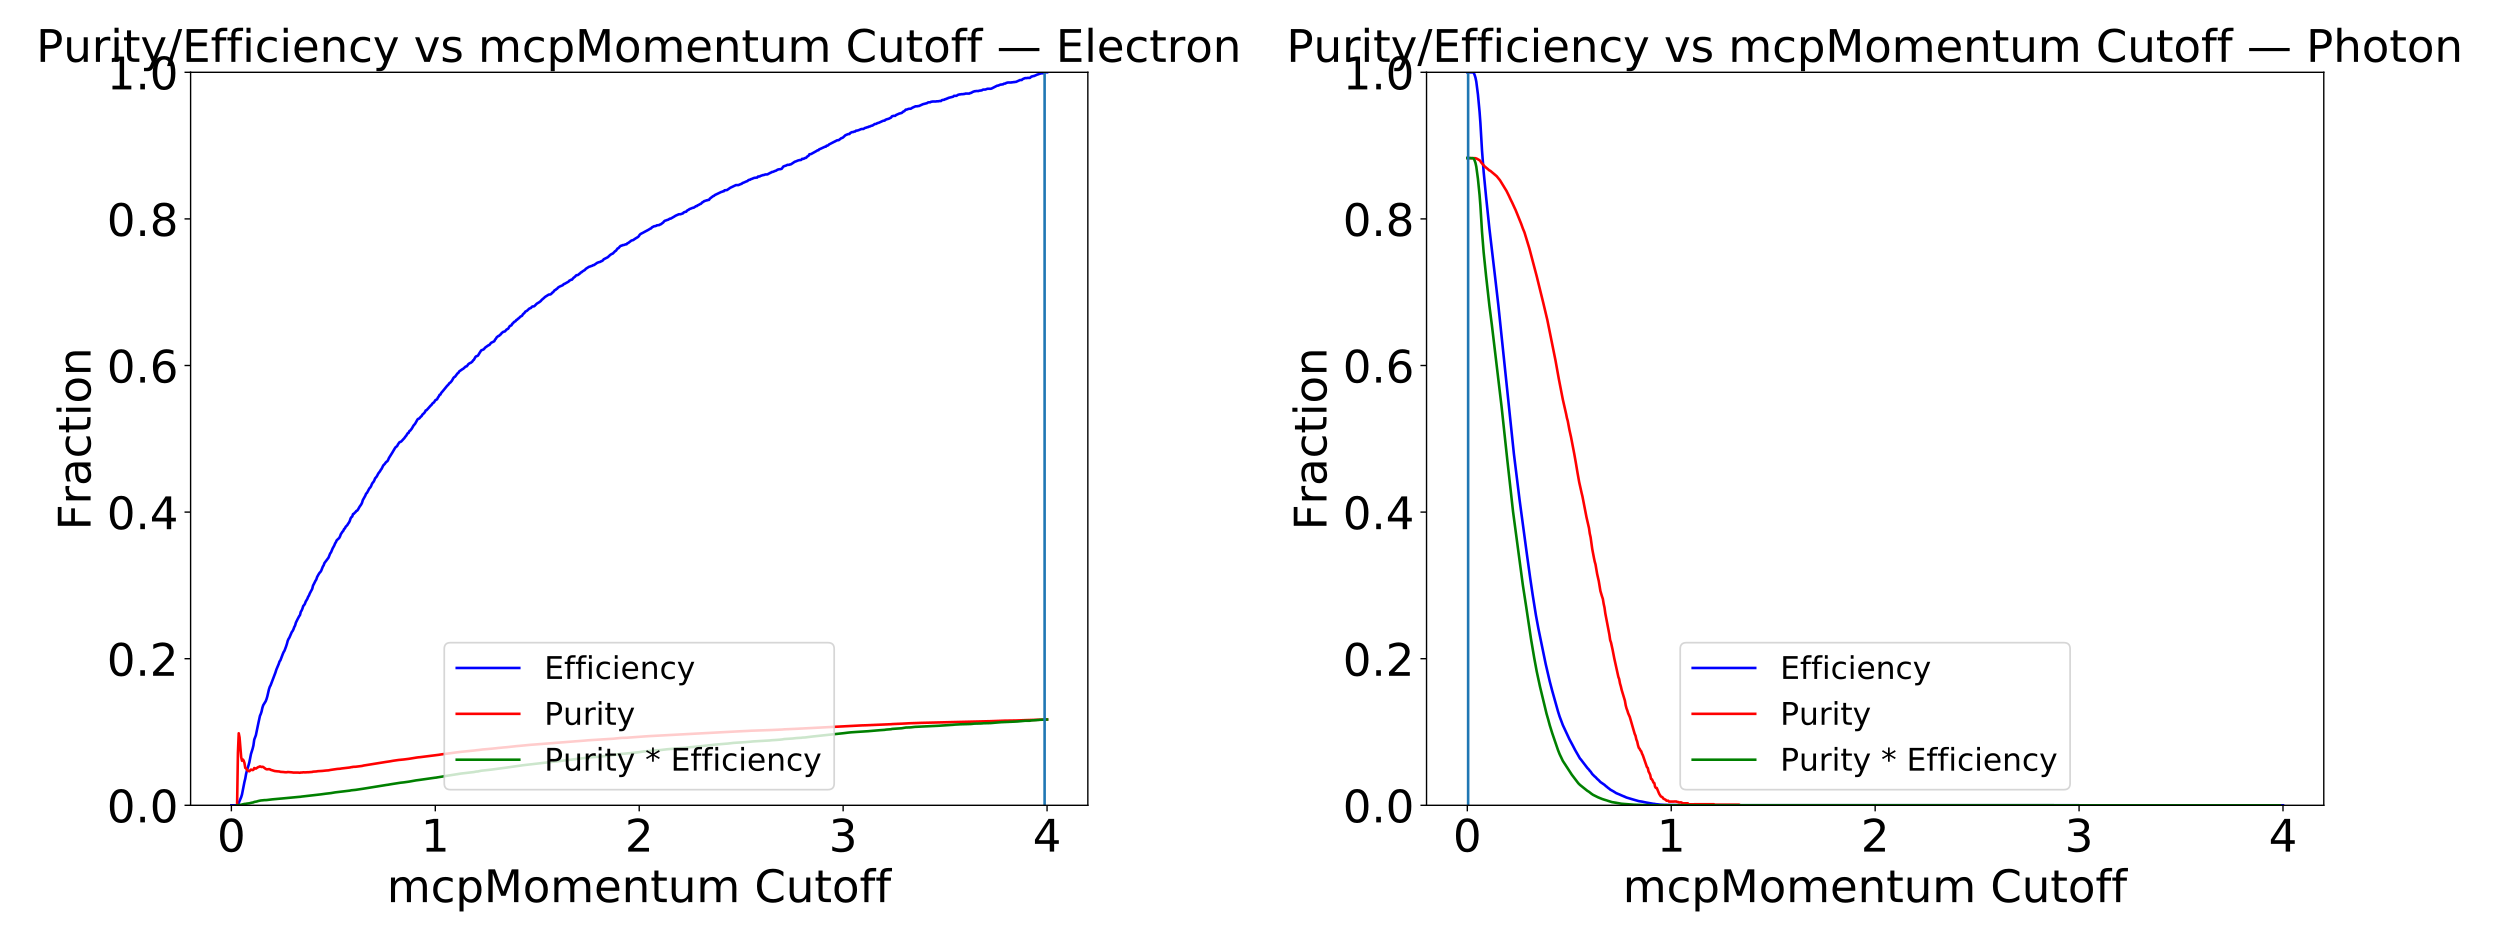 <?xml version="1.0" encoding="utf-8" standalone="no"?>
<!DOCTYPE svg PUBLIC "-//W3C//DTD SVG 1.1//EN"
  "http://www.w3.org/Graphics/SVG/1.1/DTD/svg11.dtd">
<!-- Created with matplotlib (https://matplotlib.org/) -->
<svg height="540pt" version="1.1" viewBox="0 0 1440 540" width="1440pt" xmlns="http://www.w3.org/2000/svg" xmlns:xlink="http://www.w3.org/1999/xlink">
 <defs>
  <style type="text/css">
*{stroke-linecap:butt;stroke-linejoin:round;}
  </style>
 </defs>
 <g id="figure_1">
  <g id="patch_1">
   <path d="M 0 540 
L 1440 540 
L 1440 0 
L 0 0 
z
" style="fill:#ffffff;"/>
  </g>
  <g id="axes_1">
   <g id="patch_2">
    <path d="M 109.784 463.84 
L 626.596 463.84 
L 626.596 41.64 
L 109.784 41.64 
z
" style="fill:#ffffff;"/>
   </g>
   <g id="matplotlib.axis_1">
    <g id="xtick_1">
     <g id="line2d_1">
      <defs>
       <path d="M 0 0 
L 0 3.5 
" id="m31314ed2d1" style="stroke:#000000;stroke-width:0.8;"/>
      </defs>
      <g>
       <use style="stroke:#000000;stroke-width:0.8;" x="133.275" xlink:href="#m31314ed2d1" y="463.84"/>
      </g>
     </g>
     <g id="text_1">
      <!-- 0 -->
      <defs>
       <path d="M 31.781 66.406 
Q 24.172 66.406 20.328 58.906 
Q 16.5 51.422 16.5 36.375 
Q 16.5 21.391 20.328 13.891 
Q 24.172 6.391 31.781 6.391 
Q 39.453 6.391 43.281 13.891 
Q 47.125 21.391 47.125 36.375 
Q 47.125 51.422 43.281 58.906 
Q 39.453 66.406 31.781 66.406 
z
M 31.781 74.219 
Q 44.047 74.219 50.516 64.516 
Q 56.984 54.828 56.984 36.375 
Q 56.984 17.969 50.516 8.266 
Q 44.047 -1.422 31.781 -1.422 
Q 19.531 -1.422 13.062 8.266 
Q 6.594 17.969 6.594 36.375 
Q 6.594 54.828 13.062 64.516 
Q 19.531 74.219 31.781 74.219 
z
" id="DejaVuSans-48"/>
      </defs>
      <g transform="translate(125.029 490.535)scale(0.259 -0.259)">
       <use xlink:href="#DejaVuSans-48"/>
      </g>
     </g>
    </g>
    <g id="xtick_2">
     <g id="line2d_2">
      <g>
       <use style="stroke:#000000;stroke-width:0.8;" x="250.733" xlink:href="#m31314ed2d1" y="463.84"/>
      </g>
     </g>
     <g id="text_2">
      <!-- 1 -->
      <defs>
       <path d="M 12.406 8.297 
L 28.516 8.297 
L 28.516 63.922 
L 10.984 60.406 
L 10.984 69.391 
L 28.422 72.906 
L 38.281 72.906 
L 38.281 8.297 
L 54.391 8.297 
L 54.391 0 
L 12.406 0 
z
" id="DejaVuSans-49"/>
      </defs>
      <g transform="translate(242.487 490.535)scale(0.259 -0.259)">
       <use xlink:href="#DejaVuSans-49"/>
      </g>
     </g>
    </g>
    <g id="xtick_3">
     <g id="line2d_3">
      <g>
       <use style="stroke:#000000;stroke-width:0.8;" x="368.19" xlink:href="#m31314ed2d1" y="463.84"/>
      </g>
     </g>
     <g id="text_3">
      <!-- 2 -->
      <defs>
       <path d="M 19.188 8.297 
L 53.609 8.297 
L 53.609 0 
L 7.328 0 
L 7.328 8.297 
Q 12.938 14.109 22.625 23.891 
Q 32.328 33.688 34.812 36.531 
Q 39.547 41.844 41.422 45.531 
Q 43.312 49.219 43.312 52.781 
Q 43.312 58.594 39.234 62.25 
Q 35.156 65.922 28.609 65.922 
Q 23.969 65.922 18.812 64.312 
Q 13.672 62.703 7.812 59.422 
L 7.812 69.391 
Q 13.766 71.781 18.938 73 
Q 24.125 74.219 28.422 74.219 
Q 39.75 74.219 46.484 68.547 
Q 53.219 62.891 53.219 53.422 
Q 53.219 48.922 51.531 44.891 
Q 49.859 40.875 45.406 35.406 
Q 44.188 33.984 37.641 27.219 
Q 31.109 20.453 19.188 8.297 
z
" id="DejaVuSans-50"/>
      </defs>
      <g transform="translate(359.944 490.535)scale(0.259 -0.259)">
       <use xlink:href="#DejaVuSans-50"/>
      </g>
     </g>
    </g>
    <g id="xtick_4">
     <g id="line2d_4">
      <g>
       <use style="stroke:#000000;stroke-width:0.8;" x="485.647" xlink:href="#m31314ed2d1" y="463.84"/>
      </g>
     </g>
     <g id="text_4">
      <!-- 3 -->
      <defs>
       <path d="M 40.578 39.312 
Q 47.656 37.797 51.625 33 
Q 55.609 28.219 55.609 21.188 
Q 55.609 10.406 48.188 4.484 
Q 40.766 -1.422 27.094 -1.422 
Q 22.516 -1.422 17.656 -0.516 
Q 12.797 0.391 7.625 2.203 
L 7.625 11.719 
Q 11.719 9.328 16.594 8.109 
Q 21.484 6.891 26.812 6.891 
Q 36.078 6.891 40.938 10.547 
Q 45.797 14.203 45.797 21.188 
Q 45.797 27.641 41.281 31.266 
Q 36.766 34.906 28.719 34.906 
L 20.219 34.906 
L 20.219 43.016 
L 29.109 43.016 
Q 36.375 43.016 40.234 45.922 
Q 44.094 48.828 44.094 54.297 
Q 44.094 59.906 40.109 62.906 
Q 36.141 65.922 28.719 65.922 
Q 24.656 65.922 20.016 65.031 
Q 15.375 64.156 9.812 62.312 
L 9.812 71.094 
Q 15.438 72.656 20.344 73.438 
Q 25.25 74.219 29.594 74.219 
Q 40.828 74.219 47.359 69.109 
Q 53.906 64.016 53.906 55.328 
Q 53.906 49.266 50.438 45.094 
Q 46.969 40.922 40.578 39.312 
z
" id="DejaVuSans-51"/>
      </defs>
      <g transform="translate(477.402 490.535)scale(0.259 -0.259)">
       <use xlink:href="#DejaVuSans-51"/>
      </g>
     </g>
    </g>
    <g id="xtick_5">
     <g id="line2d_5">
      <g>
       <use style="stroke:#000000;stroke-width:0.8;" x="603.105" xlink:href="#m31314ed2d1" y="463.84"/>
      </g>
     </g>
     <g id="text_5">
      <!-- 4 -->
      <defs>
       <path d="M 37.797 64.312 
L 12.891 25.391 
L 37.797 25.391 
z
M 35.203 72.906 
L 47.609 72.906 
L 47.609 25.391 
L 58.016 25.391 
L 58.016 17.188 
L 47.609 17.188 
L 47.609 0 
L 37.797 0 
L 37.797 17.188 
L 4.891 17.188 
L 4.891 26.703 
z
" id="DejaVuSans-52"/>
      </defs>
      <g transform="translate(594.859 490.535)scale(0.259 -0.259)">
       <use xlink:href="#DejaVuSans-52"/>
      </g>
     </g>
    </g>
    <g id="text_6">
     <!-- mcpMomentum Cutoff -->
     <defs>
      <path d="M 52 44.188 
Q 55.375 50.25 60.062 53.125 
Q 64.75 56 71.094 56 
Q 79.641 56 84.281 50.016 
Q 88.922 44.047 88.922 33.016 
L 88.922 0 
L 79.891 0 
L 79.891 32.719 
Q 79.891 40.578 77.094 44.375 
Q 74.312 48.188 68.609 48.188 
Q 61.625 48.188 57.562 43.547 
Q 53.516 38.922 53.516 30.906 
L 53.516 0 
L 44.484 0 
L 44.484 32.719 
Q 44.484 40.625 41.703 44.406 
Q 38.922 48.188 33.109 48.188 
Q 26.219 48.188 22.156 43.531 
Q 18.109 38.875 18.109 30.906 
L 18.109 0 
L 9.078 0 
L 9.078 54.688 
L 18.109 54.688 
L 18.109 46.188 
Q 21.188 51.219 25.484 53.609 
Q 29.781 56 35.688 56 
Q 41.656 56 45.828 52.969 
Q 50 49.953 52 44.188 
z
" id="DejaVuSans-109"/>
      <path d="M 48.781 52.594 
L 48.781 44.188 
Q 44.969 46.297 41.141 47.344 
Q 37.312 48.391 33.406 48.391 
Q 24.656 48.391 19.812 42.844 
Q 14.984 37.312 14.984 27.297 
Q 14.984 17.281 19.812 11.734 
Q 24.656 6.203 33.406 6.203 
Q 37.312 6.203 41.141 7.25 
Q 44.969 8.297 48.781 10.406 
L 48.781 2.094 
Q 45.016 0.344 40.984 -0.531 
Q 36.969 -1.422 32.422 -1.422 
Q 20.062 -1.422 12.781 6.344 
Q 5.516 14.109 5.516 27.297 
Q 5.516 40.672 12.859 48.328 
Q 20.219 56 33.016 56 
Q 37.156 56 41.109 55.141 
Q 45.062 54.297 48.781 52.594 
z
" id="DejaVuSans-99"/>
      <path d="M 18.109 8.203 
L 18.109 -20.797 
L 9.078 -20.797 
L 9.078 54.688 
L 18.109 54.688 
L 18.109 46.391 
Q 20.953 51.266 25.266 53.625 
Q 29.594 56 35.594 56 
Q 45.562 56 51.781 48.094 
Q 58.016 40.188 58.016 27.297 
Q 58.016 14.406 51.781 6.484 
Q 45.562 -1.422 35.594 -1.422 
Q 29.594 -1.422 25.266 0.953 
Q 20.953 3.328 18.109 8.203 
z
M 48.688 27.297 
Q 48.688 37.203 44.609 42.844 
Q 40.531 48.484 33.406 48.484 
Q 26.266 48.484 22.188 42.844 
Q 18.109 37.203 18.109 27.297 
Q 18.109 17.391 22.188 11.75 
Q 26.266 6.109 33.406 6.109 
Q 40.531 6.109 44.609 11.75 
Q 48.688 17.391 48.688 27.297 
z
" id="DejaVuSans-112"/>
      <path d="M 9.812 72.906 
L 24.516 72.906 
L 43.109 23.297 
L 61.812 72.906 
L 76.516 72.906 
L 76.516 0 
L 66.891 0 
L 66.891 64.016 
L 48.094 14.016 
L 38.188 14.016 
L 19.391 64.016 
L 19.391 0 
L 9.812 0 
z
" id="DejaVuSans-77"/>
      <path d="M 30.609 48.391 
Q 23.391 48.391 19.188 42.75 
Q 14.984 37.109 14.984 27.297 
Q 14.984 17.484 19.156 11.844 
Q 23.344 6.203 30.609 6.203 
Q 37.797 6.203 41.984 11.859 
Q 46.188 17.531 46.188 27.297 
Q 46.188 37.016 41.984 42.703 
Q 37.797 48.391 30.609 48.391 
z
M 30.609 56 
Q 42.328 56 49.016 48.375 
Q 55.719 40.766 55.719 27.297 
Q 55.719 13.875 49.016 6.219 
Q 42.328 -1.422 30.609 -1.422 
Q 18.844 -1.422 12.172 6.219 
Q 5.516 13.875 5.516 27.297 
Q 5.516 40.766 12.172 48.375 
Q 18.844 56 30.609 56 
z
" id="DejaVuSans-111"/>
      <path d="M 56.203 29.594 
L 56.203 25.203 
L 14.891 25.203 
Q 15.484 15.922 20.484 11.062 
Q 25.484 6.203 34.422 6.203 
Q 39.594 6.203 44.453 7.469 
Q 49.312 8.734 54.109 11.281 
L 54.109 2.781 
Q 49.266 0.734 44.188 -0.344 
Q 39.109 -1.422 33.891 -1.422 
Q 20.797 -1.422 13.156 6.188 
Q 5.516 13.812 5.516 26.812 
Q 5.516 40.234 12.766 48.109 
Q 20.016 56 32.328 56 
Q 43.359 56 49.781 48.891 
Q 56.203 41.797 56.203 29.594 
z
M 47.219 32.234 
Q 47.125 39.594 43.094 43.984 
Q 39.062 48.391 32.422 48.391 
Q 24.906 48.391 20.391 44.141 
Q 15.875 39.891 15.188 32.172 
z
" id="DejaVuSans-101"/>
      <path d="M 54.891 33.016 
L 54.891 0 
L 45.906 0 
L 45.906 32.719 
Q 45.906 40.484 42.875 44.328 
Q 39.844 48.188 33.797 48.188 
Q 26.516 48.188 22.312 43.547 
Q 18.109 38.922 18.109 30.906 
L 18.109 0 
L 9.078 0 
L 9.078 54.688 
L 18.109 54.688 
L 18.109 46.188 
Q 21.344 51.125 25.703 53.562 
Q 30.078 56 35.797 56 
Q 45.219 56 50.047 50.172 
Q 54.891 44.344 54.891 33.016 
z
" id="DejaVuSans-110"/>
      <path d="M 18.312 70.219 
L 18.312 54.688 
L 36.812 54.688 
L 36.812 47.703 
L 18.312 47.703 
L 18.312 18.016 
Q 18.312 11.328 20.141 9.422 
Q 21.969 7.516 27.594 7.516 
L 36.812 7.516 
L 36.812 0 
L 27.594 0 
Q 17.188 0 13.234 3.875 
Q 9.281 7.766 9.281 18.016 
L 9.281 47.703 
L 2.688 47.703 
L 2.688 54.688 
L 9.281 54.688 
L 9.281 70.219 
z
" id="DejaVuSans-116"/>
      <path d="M 8.5 21.578 
L 8.5 54.688 
L 17.484 54.688 
L 17.484 21.922 
Q 17.484 14.156 20.5 10.266 
Q 23.531 6.391 29.594 6.391 
Q 36.859 6.391 41.078 11.031 
Q 45.312 15.672 45.312 23.688 
L 45.312 54.688 
L 54.297 54.688 
L 54.297 0 
L 45.312 0 
L 45.312 8.406 
Q 42.047 3.422 37.719 1 
Q 33.406 -1.422 27.688 -1.422 
Q 18.266 -1.422 13.375 4.438 
Q 8.5 10.297 8.5 21.578 
z
M 31.109 56 
z
" id="DejaVuSans-117"/>
      <path id="DejaVuSans-32"/>
      <path d="M 64.406 67.281 
L 64.406 56.891 
Q 59.422 61.531 53.781 63.812 
Q 48.141 66.109 41.797 66.109 
Q 29.297 66.109 22.656 58.469 
Q 16.016 50.828 16.016 36.375 
Q 16.016 21.969 22.656 14.328 
Q 29.297 6.688 41.797 6.688 
Q 48.141 6.688 53.781 8.984 
Q 59.422 11.281 64.406 15.922 
L 64.406 5.609 
Q 59.234 2.094 53.438 0.328 
Q 47.656 -1.422 41.219 -1.422 
Q 24.656 -1.422 15.125 8.703 
Q 5.609 18.844 5.609 36.375 
Q 5.609 53.953 15.125 64.078 
Q 24.656 74.219 41.219 74.219 
Q 47.75 74.219 53.531 72.484 
Q 59.328 70.75 64.406 67.281 
z
" id="DejaVuSans-67"/>
      <path d="M 37.109 75.984 
L 37.109 68.5 
L 28.516 68.5 
Q 23.688 68.5 21.797 66.547 
Q 19.922 64.594 19.922 59.516 
L 19.922 54.688 
L 34.719 54.688 
L 34.719 47.703 
L 19.922 47.703 
L 19.922 0 
L 10.891 0 
L 10.891 47.703 
L 2.297 47.703 
L 2.297 54.688 
L 10.891 54.688 
L 10.891 58.5 
Q 10.891 67.625 15.141 71.797 
Q 19.391 75.984 28.609 75.984 
z
" id="DejaVuSans-102"/>
     </defs>
     <g transform="translate(222.854 519.621)scale(0.259 -0.259)">
      <use xlink:href="#DejaVuSans-109"/>
      <use x="97.412" xlink:href="#DejaVuSans-99"/>
      <use x="152.393" xlink:href="#DejaVuSans-112"/>
      <use x="215.869" xlink:href="#DejaVuSans-77"/>
      <use x="302.148" xlink:href="#DejaVuSans-111"/>
      <use x="363.33" xlink:href="#DejaVuSans-109"/>
      <use x="460.742" xlink:href="#DejaVuSans-101"/>
      <use x="522.266" xlink:href="#DejaVuSans-110"/>
      <use x="585.645" xlink:href="#DejaVuSans-116"/>
      <use x="624.854" xlink:href="#DejaVuSans-117"/>
      <use x="688.232" xlink:href="#DejaVuSans-109"/>
      <use x="785.645" xlink:href="#DejaVuSans-32"/>
      <use x="817.432" xlink:href="#DejaVuSans-67"/>
      <use x="887.256" xlink:href="#DejaVuSans-117"/>
      <use x="950.635" xlink:href="#DejaVuSans-116"/>
      <use x="989.844" xlink:href="#DejaVuSans-111"/>
      <use x="1051.025" xlink:href="#DejaVuSans-102"/>
      <use x="1086.23" xlink:href="#DejaVuSans-102"/>
     </g>
    </g>
   </g>
   <g id="matplotlib.axis_2">
    <g id="ytick_1">
     <g id="line2d_6">
      <defs>
       <path d="M 0 0 
L -3.5 0 
" id="medc85d7538" style="stroke:#000000;stroke-width:0.8;"/>
      </defs>
      <g>
       <use style="stroke:#000000;stroke-width:0.8;" x="109.784" xlink:href="#medc85d7538" y="463.84"/>
      </g>
     </g>
     <g id="text_7">
      <!-- 0.0 -->
      <defs>
       <path d="M 10.688 12.406 
L 21 12.406 
L 21 0 
L 10.688 0 
z
" id="DejaVuSans-46"/>
      </defs>
      <g transform="translate(61.563 473.688)scale(0.259 -0.259)">
       <use xlink:href="#DejaVuSans-48"/>
       <use x="63.623" xlink:href="#DejaVuSans-46"/>
       <use x="95.41" xlink:href="#DejaVuSans-48"/>
      </g>
     </g>
    </g>
    <g id="ytick_2">
     <g id="line2d_7">
      <g>
       <use style="stroke:#000000;stroke-width:0.8;" x="109.784" xlink:href="#medc85d7538" y="379.4"/>
      </g>
     </g>
     <g id="text_8">
      <!-- 0.2 -->
      <g transform="translate(61.563 389.248)scale(0.259 -0.259)">
       <use xlink:href="#DejaVuSans-48"/>
       <use x="63.623" xlink:href="#DejaVuSans-46"/>
       <use x="95.41" xlink:href="#DejaVuSans-50"/>
      </g>
     </g>
    </g>
    <g id="ytick_3">
     <g id="line2d_8">
      <g>
       <use style="stroke:#000000;stroke-width:0.8;" x="109.784" xlink:href="#medc85d7538" y="294.96"/>
      </g>
     </g>
     <g id="text_9">
      <!-- 0.4 -->
      <g transform="translate(61.563 304.808)scale(0.259 -0.259)">
       <use xlink:href="#DejaVuSans-48"/>
       <use x="63.623" xlink:href="#DejaVuSans-46"/>
       <use x="95.41" xlink:href="#DejaVuSans-52"/>
      </g>
     </g>
    </g>
    <g id="ytick_4">
     <g id="line2d_9">
      <g>
       <use style="stroke:#000000;stroke-width:0.8;" x="109.784" xlink:href="#medc85d7538" y="210.52"/>
      </g>
     </g>
     <g id="text_10">
      <!-- 0.6 -->
      <defs>
       <path d="M 33.016 40.375 
Q 26.375 40.375 22.484 35.828 
Q 18.609 31.297 18.609 23.391 
Q 18.609 15.531 22.484 10.953 
Q 26.375 6.391 33.016 6.391 
Q 39.656 6.391 43.531 10.953 
Q 47.406 15.531 47.406 23.391 
Q 47.406 31.297 43.531 35.828 
Q 39.656 40.375 33.016 40.375 
z
M 52.594 71.297 
L 52.594 62.312 
Q 48.875 64.062 45.094 64.984 
Q 41.312 65.922 37.594 65.922 
Q 27.828 65.922 22.672 59.328 
Q 17.531 52.734 16.797 39.406 
Q 19.672 43.656 24.016 45.922 
Q 28.375 48.188 33.594 48.188 
Q 44.578 48.188 50.953 41.516 
Q 57.328 34.859 57.328 23.391 
Q 57.328 12.156 50.688 5.359 
Q 44.047 -1.422 33.016 -1.422 
Q 20.359 -1.422 13.672 8.266 
Q 6.984 17.969 6.984 36.375 
Q 6.984 53.656 15.188 63.938 
Q 23.391 74.219 37.203 74.219 
Q 40.922 74.219 44.703 73.484 
Q 48.484 72.75 52.594 71.297 
z
" id="DejaVuSans-54"/>
      </defs>
      <g transform="translate(61.563 220.368)scale(0.259 -0.259)">
       <use xlink:href="#DejaVuSans-48"/>
       <use x="63.623" xlink:href="#DejaVuSans-46"/>
       <use x="95.41" xlink:href="#DejaVuSans-54"/>
      </g>
     </g>
    </g>
    <g id="ytick_5">
     <g id="line2d_10">
      <g>
       <use style="stroke:#000000;stroke-width:0.8;" x="109.784" xlink:href="#medc85d7538" y="126.08"/>
      </g>
     </g>
     <g id="text_11">
      <!-- 0.8 -->
      <defs>
       <path d="M 31.781 34.625 
Q 24.75 34.625 20.719 30.859 
Q 16.703 27.094 16.703 20.516 
Q 16.703 13.922 20.719 10.156 
Q 24.75 6.391 31.781 6.391 
Q 38.812 6.391 42.859 10.172 
Q 46.922 13.969 46.922 20.516 
Q 46.922 27.094 42.891 30.859 
Q 38.875 34.625 31.781 34.625 
z
M 21.922 38.812 
Q 15.578 40.375 12.031 44.719 
Q 8.5 49.078 8.5 55.328 
Q 8.5 64.062 14.719 69.141 
Q 20.953 74.219 31.781 74.219 
Q 42.672 74.219 48.875 69.141 
Q 55.078 64.062 55.078 55.328 
Q 55.078 49.078 51.531 44.719 
Q 48 40.375 41.703 38.812 
Q 48.828 37.156 52.797 32.312 
Q 56.781 27.484 56.781 20.516 
Q 56.781 9.906 50.312 4.234 
Q 43.844 -1.422 31.781 -1.422 
Q 19.734 -1.422 13.25 4.234 
Q 6.781 9.906 6.781 20.516 
Q 6.781 27.484 10.781 32.312 
Q 14.797 37.156 21.922 38.812 
z
M 18.312 54.391 
Q 18.312 48.734 21.844 45.562 
Q 25.391 42.391 31.781 42.391 
Q 38.141 42.391 41.719 45.562 
Q 45.312 48.734 45.312 54.391 
Q 45.312 60.062 41.719 63.234 
Q 38.141 66.406 31.781 66.406 
Q 25.391 66.406 21.844 63.234 
Q 18.312 60.062 18.312 54.391 
z
" id="DejaVuSans-56"/>
      </defs>
      <g transform="translate(61.563 135.928)scale(0.259 -0.259)">
       <use xlink:href="#DejaVuSans-48"/>
       <use x="63.623" xlink:href="#DejaVuSans-46"/>
       <use x="95.41" xlink:href="#DejaVuSans-56"/>
      </g>
     </g>
    </g>
    <g id="ytick_6">
     <g id="line2d_11">
      <g>
       <use style="stroke:#000000;stroke-width:0.8;" x="109.784" xlink:href="#medc85d7538" y="41.64"/>
      </g>
     </g>
     <g id="text_12">
      <!-- 1.0 -->
      <g transform="translate(61.563 51.488)scale(0.259 -0.259)">
       <use xlink:href="#DejaVuSans-49"/>
       <use x="63.623" xlink:href="#DejaVuSans-46"/>
       <use x="95.41" xlink:href="#DejaVuSans-48"/>
      </g>
     </g>
    </g>
    <g id="text_13">
     <!-- Fraction -->
     <defs>
      <path d="M 9.812 72.906 
L 51.703 72.906 
L 51.703 64.594 
L 19.672 64.594 
L 19.672 43.109 
L 48.578 43.109 
L 48.578 34.812 
L 19.672 34.812 
L 19.672 0 
L 9.812 0 
z
" id="DejaVuSans-70"/>
      <path d="M 41.109 46.297 
Q 39.594 47.172 37.812 47.578 
Q 36.031 48 33.891 48 
Q 26.266 48 22.188 43.047 
Q 18.109 38.094 18.109 28.812 
L 18.109 0 
L 9.078 0 
L 9.078 54.688 
L 18.109 54.688 
L 18.109 46.188 
Q 20.953 51.172 25.484 53.578 
Q 30.031 56 36.531 56 
Q 37.453 56 38.578 55.875 
Q 39.703 55.766 41.062 55.516 
z
" id="DejaVuSans-114"/>
      <path d="M 34.281 27.484 
Q 23.391 27.484 19.188 25 
Q 14.984 22.516 14.984 16.5 
Q 14.984 11.719 18.141 8.906 
Q 21.297 6.109 26.703 6.109 
Q 34.188 6.109 38.703 11.406 
Q 43.219 16.703 43.219 25.484 
L 43.219 27.484 
z
M 52.203 31.203 
L 52.203 0 
L 43.219 0 
L 43.219 8.297 
Q 40.141 3.328 35.547 0.953 
Q 30.953 -1.422 24.312 -1.422 
Q 15.922 -1.422 10.953 3.297 
Q 6 8.016 6 15.922 
Q 6 25.141 12.172 29.828 
Q 18.359 34.516 30.609 34.516 
L 43.219 34.516 
L 43.219 35.406 
Q 43.219 41.609 39.141 45 
Q 35.062 48.391 27.688 48.391 
Q 23 48.391 18.547 47.266 
Q 14.109 46.141 10.016 43.891 
L 10.016 52.203 
Q 14.938 54.109 19.578 55.047 
Q 24.219 56 28.609 56 
Q 40.484 56 46.344 49.844 
Q 52.203 43.703 52.203 31.203 
z
" id="DejaVuSans-97"/>
      <path d="M 9.422 54.688 
L 18.406 54.688 
L 18.406 0 
L 9.422 0 
z
M 9.422 75.984 
L 18.406 75.984 
L 18.406 64.594 
L 9.422 64.594 
z
" id="DejaVuSans-105"/>
     </defs>
     <g transform="translate(52.172 305.4)rotate(-90)scale(0.259 -0.259)">
      <use xlink:href="#DejaVuSans-70"/>
      <use x="57.41" xlink:href="#DejaVuSans-114"/>
      <use x="98.523" xlink:href="#DejaVuSans-97"/>
      <use x="159.803" xlink:href="#DejaVuSans-99"/>
      <use x="214.783" xlink:href="#DejaVuSans-116"/>
      <use x="253.992" xlink:href="#DejaVuSans-105"/>
      <use x="281.775" xlink:href="#DejaVuSans-111"/>
      <use x="342.957" xlink:href="#DejaVuSans-110"/>
     </g>
    </g>
   </g>
   <g id="line2d_12">
    <path clip-path="url(#p3e2c463f70)" d="M 133.275 463.84 
L 136.567 463.84 
L 137.038 463.6 
L 138.919 459.157 
L 139.389 457.596 
L 140.8 450.391 
L 141.27 448.47 
L 141.741 445.828 
L 142.211 443.907 
L 143.151 440.785 
L 143.622 439.104 
L 144.562 434.3 
L 145.503 431.298 
L 145.973 429.377 
L 146.444 426.015 
L 147.384 423.493 
L 148.795 416.649 
L 149.736 412.326 
L 150.206 411.245 
L 150.676 409.804 
L 151.147 407.643 
L 151.617 406.202 
L 153.028 403.92 
L 153.498 402.719 
L 153.968 401.158 
L 154.909 397.076 
L 155.379 395.635 
L 155.85 394.794 
L 158.671 387.349 
L 159.142 385.788 
L 160.553 382.426 
L 161.023 380.985 
L 161.493 380.385 
L 162.904 376.662 
L 163.374 375.581 
L 163.845 374.861 
L 164.785 372.339 
L 165.256 370.898 
L 165.726 369.097 
L 166.196 368.016 
L 166.666 367.296 
L 168.077 364.054 
L 168.548 363.453 
L 169.018 362.493 
L 169.488 361.172 
L 169.959 360.331 
L 170.429 358.65 
L 171.369 356.729 
L 172.31 354.928 
L 172.78 354.327 
L 173.251 352.406 
L 173.721 351.686 
L 174.191 350.605 
L 174.662 349.044 
L 175.132 348.564 
L 175.602 347.843 
L 176.072 346.522 
L 177.013 344.961 
L 177.483 343.76 
L 177.954 343.04 
L 178.424 341.839 
L 179.835 339.197 
L 180.305 337.276 
L 180.775 336.436 
L 181.716 334.514 
L 182.186 333.794 
L 182.657 332.353 
L 183.597 330.672 
L 184.068 329.951 
L 184.538 329.471 
L 185.008 328.75 
L 185.949 326.349 
L 186.419 325.628 
L 186.889 324.307 
L 189.241 321.185 
L 190.181 318.784 
L 190.652 318.183 
L 191.592 315.902 
L 192.533 314.221 
L 193.003 313.02 
L 193.474 312.299 
L 193.944 311.219 
L 195.355 309.898 
L 195.825 309.057 
L 196.295 307.736 
L 197.236 306.296 
L 197.706 305.815 
L 198.177 304.734 
L 198.647 304.374 
L 199.117 303.414 
L 200.058 302.453 
L 200.528 301.612 
L 200.998 301.012 
L 201.469 300.051 
L 201.939 298.61 
L 202.409 297.89 
L 202.88 297.53 
L 203.35 296.089 
L 203.82 295.969 
L 204.29 295.368 
L 204.761 295.008 
L 205.231 294.288 
L 205.701 294.167 
L 206.172 293.567 
L 207.112 291.886 
L 208.053 290.565 
L 208.523 289.604 
L 208.993 288.043 
L 210.404 285.522 
L 210.875 284.321 
L 211.345 283.961 
L 212.756 281.319 
L 213.226 280.839 
L 213.696 280.118 
L 214.167 278.917 
L 214.637 278.077 
L 215.107 277.596 
L 215.578 276.756 
L 216.048 275.555 
L 216.989 274.474 
L 217.929 272.673 
L 218.87 271.472 
L 219.34 270.632 
L 219.81 270.031 
L 220.751 268.11 
L 221.692 267.15 
L 222.162 266.429 
L 222.632 265.949 
L 223.102 265.709 
L 223.573 264.868 
L 224.043 263.787 
L 225.924 260.785 
L 227.335 258.384 
L 227.805 257.663 
L 228.746 256.943 
L 229.216 255.982 
L 230.157 254.661 
L 230.627 254.541 
L 231.098 254.301 
L 232.979 252.26 
L 233.449 251.539 
L 233.919 251.059 
L 234.86 249.498 
L 235.33 249.378 
L 235.801 248.297 
L 236.271 248.057 
L 237.211 246.856 
L 238.152 245.175 
L 239.093 244.094 
L 240.033 242.413 
L 240.504 241.573 
L 240.974 241.212 
L 241.444 241.092 
L 242.385 240.012 
L 242.855 239.651 
L 243.325 238.811 
L 244.266 237.97 
L 244.736 237.37 
L 245.207 236.409 
L 245.677 236.289 
L 247.088 234.728 
L 248.028 233.647 
L 248.499 233.287 
L 248.969 232.567 
L 249.439 232.086 
L 249.91 231.846 
L 250.85 230.405 
L 251.32 230.285 
L 251.791 229.925 
L 252.261 228.964 
L 252.731 228.364 
L 253.202 227.403 
L 253.672 227.283 
L 254.142 226.322 
L 255.083 225.242 
L 257.434 222.36 
L 258.375 221.399 
L 258.845 220.679 
L 259.316 220.439 
L 260.256 219.358 
L 261.197 217.677 
L 261.667 217.196 
L 262.137 216.956 
L 263.548 215.035 
L 264.019 214.795 
L 264.489 213.954 
L 266.37 212.633 
L 266.84 212.393 
L 268.251 211.072 
L 268.722 211.072 
L 269.192 210.592 
L 269.662 209.872 
L 270.603 209.151 
L 271.073 209.031 
L 272.014 208.311 
L 272.484 207.59 
L 272.954 207.23 
L 273.895 205.549 
L 274.365 205.188 
L 274.835 205.068 
L 275.306 204.828 
L 276.246 203.267 
L 277.187 201.826 
L 278.598 201.226 
L 279.538 200.145 
L 281.42 198.824 
L 281.89 198.704 
L 282.831 197.503 
L 284.712 196.543 
L 285.182 195.582 
L 285.652 195.102 
L 286.123 194.261 
L 287.063 193.541 
L 287.534 193.421 
L 288.004 192.82 
L 288.474 192.58 
L 288.944 191.86 
L 289.885 191.139 
L 290.826 190.899 
L 291.766 189.818 
L 292.707 189.338 
L 293.647 187.777 
L 294.588 187.417 
L 295.058 186.456 
L 295.529 186.216 
L 295.999 185.495 
L 296.94 185.015 
L 297.41 184.295 
L 297.88 184.175 
L 298.35 183.574 
L 298.821 183.334 
L 299.761 182.373 
L 300.702 181.893 
L 301.172 181.052 
L 302.113 180.212 
L 302.583 179.491 
L 303.524 179.011 
L 304.935 177.69 
L 305.405 177.57 
L 305.875 177.33 
L 306.346 176.73 
L 306.816 176.489 
L 307.286 176.489 
L 307.756 176.369 
L 309.167 174.928 
L 310.578 174.088 
L 311.519 173.367 
L 311.989 172.767 
L 313.4 171.566 
L 313.87 171.086 
L 314.811 170.485 
L 315.752 169.885 
L 316.222 169.645 
L 316.692 169.645 
L 317.162 169.525 
L 317.633 169.165 
L 318.103 168.564 
L 318.573 168.324 
L 319.514 167.123 
L 319.984 167.003 
L 320.455 166.523 
L 320.925 166.283 
L 321.395 165.682 
L 322.336 165.082 
L 324.217 164.241 
L 324.687 163.641 
L 325.158 163.521 
L 327.509 162.2 
L 327.979 161.6 
L 328.45 161.479 
L 328.92 161.119 
L 329.39 161.119 
L 330.331 160.039 
L 331.271 159.318 
L 331.742 158.718 
L 332.212 158.477 
L 332.682 158.477 
L 333.153 158.237 
L 333.623 157.757 
L 334.093 157.517 
L 334.564 156.916 
L 335.034 156.796 
L 335.504 156.316 
L 336.915 155.475 
L 337.385 154.875 
L 338.326 154.275 
L 339.267 153.674 
L 339.737 153.554 
L 340.677 153.194 
L 341.148 153.074 
L 341.618 152.714 
L 342.088 152.714 
L 343.97 151.393 
L 344.91 151.033 
L 345.851 150.792 
L 346.321 150.432 
L 346.791 150.312 
L 347.262 149.952 
L 347.732 149.351 
L 350.083 148.151 
L 351.494 146.83 
L 352.435 146.229 
L 352.905 146.109 
L 354.316 144.668 
L 354.786 144.428 
L 355.727 143.107 
L 356.197 142.987 
L 357.138 141.906 
L 357.608 141.546 
L 358.079 141.546 
L 358.549 141.186 
L 359.019 141.186 
L 359.489 141.066 
L 360.43 140.706 
L 360.9 140.706 
L 361.371 140.105 
L 361.841 139.985 
L 363.722 138.544 
L 364.663 138.304 
L 366.074 137.343 
L 367.485 136.503 
L 367.955 136.023 
L 368.425 135.302 
L 368.895 134.822 
L 373.598 132.3 
L 374.539 131.7 
L 375.009 131.58 
L 375.48 130.979 
L 376.891 130.259 
L 377.361 130.259 
L 377.831 130.139 
L 378.301 129.778 
L 378.772 129.778 
L 379.242 129.658 
L 379.712 129.658 
L 380.183 129.298 
L 380.653 129.178 
L 382.064 128.097 
L 382.534 127.497 
L 383.004 127.137 
L 383.475 127.017 
L 384.415 126.656 
L 384.886 126.536 
L 385.826 125.936 
L 386.297 125.936 
L 388.178 124.855 
L 389.118 124.255 
L 391 123.414 
L 391.94 123.414 
L 392.881 123.054 
L 393.351 122.934 
L 393.821 122.334 
L 394.292 122.213 
L 394.762 121.973 
L 395.232 121.973 
L 395.703 121.373 
L 396.173 121.013 
L 396.643 120.893 
L 397.113 120.412 
L 397.584 120.292 
L 398.995 119.692 
L 399.465 119.692 
L 400.406 119.091 
L 400.876 118.731 
L 401.346 118.731 
L 401.816 118.251 
L 402.287 118.131 
L 403.227 117.53 
L 403.698 117.41 
L 404.638 116.45 
L 405.109 116.33 
L 405.579 115.849 
L 406.519 115.609 
L 406.99 115.369 
L 407.46 115.369 
L 407.93 115.129 
L 408.401 115.129 
L 408.871 114.408 
L 410.752 112.967 
L 411.222 112.847 
L 411.693 112.367 
L 415.455 110.566 
L 415.925 110.446 
L 416.396 110.205 
L 416.866 110.205 
L 417.336 109.605 
L 417.807 109.605 
L 418.277 109.485 
L 418.747 109.485 
L 420.628 108.164 
L 423.921 106.603 
L 425.331 106.603 
L 426.742 106.003 
L 427.213 105.883 
L 427.683 105.402 
L 428.153 105.282 
L 430.034 104.442 
L 430.505 104.322 
L 430.975 103.841 
L 431.445 103.601 
L 431.916 103.601 
L 432.386 103.241 
L 432.856 103.121 
L 434.267 102.52 
L 434.737 102.4 
L 435.208 102.4 
L 435.678 102.28 
L 436.148 102.28 
L 436.619 101.68 
L 437.559 101.68 
L 438.03 101.32 
L 438.5 101.199 
L 439.44 100.839 
L 439.911 100.839 
L 440.851 100.479 
L 441.792 100.479 
L 442.262 100.359 
L 442.733 99.999 
L 443.203 99.879 
L 443.673 99.518 
L 444.143 99.398 
L 444.614 99.038 
L 445.084 99.038 
L 446.495 98.438 
L 446.965 98.318 
L 447.906 97.717 
L 448.846 97.477 
L 449.317 97.477 
L 450.257 97.237 
L 451.198 95.916 
L 452.139 95.556 
L 452.609 95.436 
L 453.549 94.955 
L 454.49 94.955 
L 454.96 94.715 
L 455.431 94.715 
L 456.371 94.115 
L 457.782 93.154 
L 458.252 93.034 
L 459.663 92.434 
L 460.604 92.194 
L 461.074 92.194 
L 461.545 92.073 
L 462.015 91.473 
L 462.955 91.473 
L 463.426 91.113 
L 464.366 90.873 
L 464.837 90.272 
L 465.777 89.672 
L 466.248 88.831 
L 466.718 88.831 
L 467.188 88.711 
L 470.01 87.15 
L 470.951 86.55 
L 471.421 86.55 
L 471.891 85.949 
L 472.361 85.829 
L 475.183 84.508 
L 475.654 84.508 
L 476.124 83.908 
L 476.594 83.908 
L 477.064 83.668 
L 477.535 83.188 
L 482.238 80.786 
L 482.708 80.786 
L 483.178 80.666 
L 484.589 79.585 
L 485.06 79.465 
L 485.53 79.225 
L 486.941 77.904 
L 488.352 77.304 
L 488.822 77.184 
L 489.292 77.184 
L 489.763 76.583 
L 490.703 76.103 
L 491.173 76.103 
L 491.644 75.983 
L 492.114 75.743 
L 492.584 75.743 
L 493.055 75.262 
L 493.525 75.262 
L 494.466 75.022 
L 495.876 74.422 
L 496.347 74.302 
L 497.287 74.302 
L 498.228 73.701 
L 499.169 73.461 
L 499.639 73.221 
L 500.109 73.221 
L 500.579 72.861 
L 501.05 72.861 
L 501.99 72.38 
L 502.461 72.38 
L 503.872 71.42 
L 504.342 71.42 
L 504.812 71.3 
L 505.282 70.939 
L 506.223 70.699 
L 508.575 69.619 
L 509.045 69.498 
L 509.515 69.498 
L 509.985 69.018 
L 510.926 68.658 
L 511.867 68.418 
L 513.278 67.697 
L 513.748 66.977 
L 514.688 66.737 
L 515.629 66.737 
L 516.099 66.256 
L 517.981 65.416 
L 519.391 65.056 
L 520.332 64.215 
L 520.802 64.095 
L 521.743 63.134 
L 522.213 63.134 
L 523.154 62.774 
L 523.624 62.654 
L 524.565 62.654 
L 525.505 62.054 
L 527.387 61.213 
L 528.327 61.213 
L 528.797 61.093 
L 529.268 61.093 
L 531.619 60.012 
L 533.971 59.412 
L 534.441 59.052 
L 534.911 58.931 
L 535.852 58.931 
L 536.322 58.571 
L 536.793 58.571 
L 537.263 58.451 
L 539.144 58.451 
L 539.614 58.331 
L 540.555 58.331 
L 541.025 58.211 
L 541.966 58.211 
L 542.436 57.731 
L 543.377 57.491 
L 543.847 57.491 
L 544.317 57.13 
L 544.788 57.13 
L 545.258 56.77 
L 545.728 56.77 
L 546.199 56.41 
L 549.02 55.689 
L 549.491 55.209 
L 550.902 55.209 
L 551.842 54.609 
L 552.783 54.368 
L 553.253 54.368 
L 553.723 54.248 
L 554.664 54.248 
L 555.134 54.128 
L 555.605 54.128 
L 556.075 53.888 
L 558.426 53.888 
L 558.897 53.528 
L 559.367 53.528 
L 560.308 52.927 
L 560.778 52.807 
L 561.248 52.567 
L 561.718 52.567 
L 562.189 52.447 
L 563.6 52.447 
L 564.07 52.207 
L 564.54 52.207 
L 565.011 52.087 
L 565.481 52.087 
L 565.951 51.727 
L 566.421 51.607 
L 567.362 51.607 
L 567.832 51.487 
L 568.773 51.126 
L 570.654 51.126 
L 571.124 51.006 
L 574.417 49.325 
L 574.887 49.325 
L 576.298 48.725 
L 576.768 48.725 
L 577.238 48.605 
L 577.709 48.605 
L 578.179 48.244 
L 578.649 48.124 
L 579.12 48.124 
L 579.59 47.764 
L 580.53 47.524 
L 582.412 47.524 
L 582.882 47.404 
L 583.352 47.404 
L 583.823 47.284 
L 584.293 47.284 
L 584.763 47.164 
L 585.233 47.164 
L 587.585 46.083 
L 588.526 46.083 
L 588.996 45.603 
L 590.407 45.002 
L 591.347 45.002 
L 591.818 44.882 
L 593.229 44.882 
L 594.169 44.042 
L 594.639 44.042 
L 595.11 43.801 
L 595.58 43.801 
L 597.461 42.961 
L 597.932 42.841 
L 598.872 42.481 
L 599.813 42.24 
L 600.753 42.24 
L 602.164 41.64 
L 603.105 41.64 
L 603.105 41.64 
" style="fill:none;stroke:#0000ff;stroke-linecap:square;stroke-width:1.5;"/>
   </g>
   <g id="line2d_13">
    <path clip-path="url(#p3e2c463f70)" d="M 136.567 463.84 
L 137.038 433.683 
L 137.508 422.374 
L 137.978 424.747 
L 138.919 436.12 
L 139.389 438.192 
L 139.859 437.475 
L 140.33 438.059 
L 140.8 439.478 
L 141.27 442.275 
L 141.741 442.603 
L 142.681 443.959 
L 143.622 444.238 
L 144.562 443.282 
L 145.503 443.586 
L 145.973 443.403 
L 146.444 442.393 
L 147.384 442.724 
L 148.795 441.802 
L 149.265 441.69 
L 149.736 441.429 
L 150.676 441.802 
L 151.147 441.634 
L 151.617 441.8 
L 153.028 442.873 
L 153.498 443.089 
L 153.968 443.14 
L 154.909 443.017 
L 155.379 443.084 
L 155.85 443.393 
L 158.201 444.113 
L 159.612 444.271 
L 161.023 444.386 
L 161.493 444.584 
L 163.374 444.695 
L 164.315 444.822 
L 165.256 444.81 
L 165.726 444.682 
L 168.077 444.858 
L 169.018 445.01 
L 171.84 445.014 
L 172.78 445.109 
L 173.251 444.952 
L 174.191 444.942 
L 174.662 444.826 
L 175.602 444.903 
L 176.543 444.835 
L 177.954 444.787 
L 179.365 444.671 
L 179.835 444.642 
L 180.305 444.478 
L 182.186 444.357 
L 183.127 444.199 
L 185.478 444.07 
L 187.83 443.817 
L 189.241 443.724 
L 190.181 443.513 
L 191.122 443.368 
L 194.414 442.888 
L 195.825 442.801 
L 196.766 442.633 
L 201.469 442.084 
L 202.409 441.87 
L 202.88 441.847 
L 203.35 441.696 
L 204.761 441.659 
L 208.523 441.19 
L 209.464 440.946 
L 222.162 438.891 
L 224.513 438.546 
L 226.395 438.209 
L 228.276 437.933 
L 229.687 437.73 
L 230.627 437.647 
L 232.508 437.462 
L 235.33 437.102 
L 236.271 436.959 
L 240.033 436.342 
L 240.974 436.209 
L 241.914 436.137 
L 252.731 434.769 
L 254.142 434.536 
L 260.256 433.741 
L 262.137 433.469 
L 265.9 433.017 
L 273.425 432.266 
L 274.365 432.13 
L 275.776 431.995 
L 278.128 431.682 
L 279.068 431.614 
L 283.301 431.234 
L 285.652 430.99 
L 287.063 430.815 
L 288.474 430.706 
L 289.885 430.544 
L 291.766 430.397 
L 293.177 430.249 
L 294.118 430.141 
L 295.529 429.993 
L 297.41 429.777 
L 299.291 429.616 
L 305.405 429.025 
L 311.049 428.597 
L 327.039 427.344 
L 331.271 426.999 
L 332.682 426.907 
L 336.915 426.576 
L 338.796 426.404 
L 353.376 425.494 
L 356.668 425.139 
L 358.549 425.008 
L 360.9 424.955 
L 362.782 424.798 
L 371.247 424.183 
L 374.069 424 
L 425.802 421.239 
L 430.505 421.021 
L 432.386 420.905 
L 444.143 420.495 
L 446.495 420.392 
L 450.728 420.2 
L 451.668 420.098 
L 458.252 419.817 
L 496.347 417.835 
L 499.169 417.747 
L 508.575 417.343 
L 513.278 417.141 
L 514.218 417.053 
L 519.862 416.814 
L 523.624 416.613 
L 525.976 416.525 
L 527.857 416.463 
L 530.679 416.362 
L 570.184 415.412 
L 573.006 415.312 
L 578.649 415.1 
L 585.233 415.001 
L 591.347 414.777 
L 603.105 414.429 
L 603.105 414.429 
" style="fill:none;stroke:#ff0000;stroke-linecap:square;stroke-width:1.5;"/>
   </g>
   <g id="line2d_14">
    <path clip-path="url(#p3e2c463f70)" d="M 136.567 463.84 
L 137.508 463.71 
L 138.919 463.533 
L 139.859 463.293 
L 140.8 463.064 
L 141.27 463.055 
L 142.211 462.87 
L 143.622 462.692 
L 145.033 462.344 
L 145.973 462.172 
L 146.444 461.919 
L 147.854 461.667 
L 148.795 461.377 
L 150.206 461.077 
L 152.557 460.851 
L 153.498 460.836 
L 156.79 460.43 
L 160.553 460.091 
L 162.434 459.927 
L 172.31 458.991 
L 172.78 458.982 
L 173.721 458.83 
L 184.538 457.587 
L 186.419 457.337 
L 187.36 457.204 
L 190.652 456.818 
L 193.003 456.412 
L 201.469 455.4 
L 202.409 455.204 
L 204.761 454.97 
L 209.464 454.262 
L 222.632 452.124 
L 223.573 452.008 
L 224.984 451.746 
L 230.627 450.855 
L 232.508 450.651 
L 235.33 450.258 
L 236.271 450.101 
L 239.563 449.507 
L 241.444 449.259 
L 248.028 448.321 
L 250.38 447.992 
L 251.32 447.881 
L 252.261 447.706 
L 265.429 445.577 
L 272.954 444.707 
L 274.365 444.413 
L 275.306 444.361 
L 277.187 443.925 
L 280.479 443.573 
L 283.301 443.253 
L 285.182 443.002 
L 290.355 442.317 
L 291.296 442.207 
L 299.761 440.988 
L 301.172 440.782 
L 327.039 437.787 
L 329.861 437.468 
L 332.212 437.127 
L 333.153 437.087 
L 335.504 436.765 
L 338.326 436.42 
L 340.207 436.257 
L 343.029 436.032 
L 350.554 435.291 
L 351.965 435.084 
L 354.786 434.73 
L 355.727 434.5 
L 356.668 434.374 
L 358.079 434.227 
L 359.489 434.142 
L 367.485 433.336 
L 370.777 432.844 
L 373.128 432.65 
L 376.891 432.218 
L 379.712 432.109 
L 384.415 431.564 
L 387.707 431.301 
L 390.529 430.993 
L 395.232 430.705 
L 396.173 430.528 
L 398.524 430.328 
L 409.812 429.161 
L 411.693 428.912 
L 418.277 428.366 
L 419.218 428.297 
L 422.51 427.908 
L 428.624 427.516 
L 430.034 427.401 
L 431.916 427.239 
L 433.797 427.054 
L 443.203 426.518 
L 444.614 426.354 
L 446.025 426.284 
L 449.317 426.049 
L 450.728 425.885 
L 451.668 425.696 
L 456.371 425.389 
L 458.723 425.128 
L 460.604 425.009 
L 461.545 424.985 
L 462.015 424.866 
L 463.896 424.771 
L 464.837 424.628 
L 468.129 424.221 
L 486 422.305 
L 488.352 422.01 
L 490.233 421.814 
L 492.114 421.69 
L 493.525 421.592 
L 500.109 421.171 
L 501.52 421.047 
L 506.693 420.599 
L 509.515 420.399 
L 510.456 420.249 
L 513.278 420.023 
L 513.748 419.873 
L 519.391 419.47 
L 521.743 419.065 
L 524.565 418.964 
L 526.916 418.684 
L 541.025 418.021 
L 542.436 417.919 
L 549.02 417.482 
L 549.961 417.379 
L 551.372 417.302 
L 553.253 417.199 
L 557.015 417.096 
L 559.367 417.018 
L 561.248 416.811 
L 565.481 416.707 
L 566.421 416.604 
L 570.654 416.5 
L 573.476 416.24 
L 576.768 415.979 
L 584.763 415.64 
L 586.174 415.561 
L 590.407 415.167 
L 593.229 415.141 
L 594.169 414.957 
L 596.05 414.852 
L 599.342 414.588 
L 603.105 414.429 
L 603.105 414.429 
" style="fill:none;stroke:#008000;stroke-linecap:square;stroke-width:1.5;"/>
   </g>
   <g id="line2d_15">
    <path clip-path="url(#p3e2c463f70)" d="M 601.694 463.84 
L 601.694 41.64 
" style="fill:none;stroke:#1f77b4;stroke-linecap:square;stroke-width:1.5;"/>
   </g>
   <g id="patch_3">
    <path d="M 109.784 463.84 
L 109.784 41.64 
" style="fill:none;stroke:#000000;stroke-linecap:square;stroke-linejoin:miter;stroke-width:0.8;"/>
   </g>
   <g id="patch_4">
    <path d="M 626.596 463.84 
L 626.596 41.64 
" style="fill:none;stroke:#000000;stroke-linecap:square;stroke-linejoin:miter;stroke-width:0.8;"/>
   </g>
   <g id="patch_5">
    <path d="M 109.784 463.84 
L 626.596 463.84 
" style="fill:none;stroke:#000000;stroke-linecap:square;stroke-linejoin:miter;stroke-width:0.8;"/>
   </g>
   <g id="patch_6">
    <path d="M 109.784 41.64 
L 626.596 41.64 
" style="fill:none;stroke:#000000;stroke-linecap:square;stroke-linejoin:miter;stroke-width:0.8;"/>
   </g>
   <g id="text_14">
    <!-- Purity/Efficiency vs mcpMomentum Cutoff — Electron -->
    <defs>
     <path d="M 19.672 64.797 
L 19.672 37.406 
L 32.078 37.406 
Q 38.969 37.406 42.719 40.969 
Q 46.484 44.531 46.484 51.125 
Q 46.484 57.672 42.719 61.234 
Q 38.969 64.797 32.078 64.797 
z
M 9.812 72.906 
L 32.078 72.906 
Q 44.344 72.906 50.609 67.359 
Q 56.891 61.812 56.891 51.125 
Q 56.891 40.328 50.609 34.812 
Q 44.344 29.297 32.078 29.297 
L 19.672 29.297 
L 19.672 0 
L 9.812 0 
z
" id="DejaVuSans-80"/>
     <path d="M 32.172 -5.078 
Q 28.375 -14.844 24.75 -17.812 
Q 21.141 -20.797 15.094 -20.797 
L 7.906 -20.797 
L 7.906 -13.281 
L 13.188 -13.281 
Q 16.891 -13.281 18.938 -11.516 
Q 21 -9.766 23.484 -3.219 
L 25.094 0.875 
L 2.984 54.688 
L 12.5 54.688 
L 29.594 11.922 
L 46.688 54.688 
L 56.203 54.688 
z
" id="DejaVuSans-121"/>
     <path d="M 25.391 72.906 
L 33.688 72.906 
L 8.297 -9.281 
L 0 -9.281 
z
" id="DejaVuSans-47"/>
     <path d="M 9.812 72.906 
L 55.906 72.906 
L 55.906 64.594 
L 19.672 64.594 
L 19.672 43.016 
L 54.391 43.016 
L 54.391 34.719 
L 19.672 34.719 
L 19.672 8.297 
L 56.781 8.297 
L 56.781 0 
L 9.812 0 
z
" id="DejaVuSans-69"/>
     <path d="M 2.984 54.688 
L 12.5 54.688 
L 29.594 8.797 
L 46.688 54.688 
L 56.203 54.688 
L 35.688 0 
L 23.484 0 
z
" id="DejaVuSans-118"/>
     <path d="M 44.281 53.078 
L 44.281 44.578 
Q 40.484 46.531 36.375 47.5 
Q 32.281 48.484 27.875 48.484 
Q 21.188 48.484 17.844 46.438 
Q 14.5 44.391 14.5 40.281 
Q 14.5 37.156 16.891 35.375 
Q 19.281 33.594 26.516 31.984 
L 29.594 31.297 
Q 39.156 29.25 43.188 25.516 
Q 47.219 21.781 47.219 15.094 
Q 47.219 7.469 41.188 3.016 
Q 35.156 -1.422 24.609 -1.422 
Q 20.219 -1.422 15.453 -0.562 
Q 10.688 0.297 5.422 2 
L 5.422 11.281 
Q 10.406 8.688 15.234 7.391 
Q 20.062 6.109 24.812 6.109 
Q 31.156 6.109 34.562 8.281 
Q 37.984 10.453 37.984 14.406 
Q 37.984 18.062 35.516 20.016 
Q 33.062 21.969 24.703 23.781 
L 21.578 24.516 
Q 13.234 26.266 9.516 29.906 
Q 5.812 33.547 5.812 39.891 
Q 5.812 47.609 11.281 51.797 
Q 16.75 56 26.812 56 
Q 31.781 56 36.172 55.266 
Q 40.578 54.547 44.281 53.078 
z
" id="DejaVuSans-115"/>
     <path d="M 4.891 30.906 
L 95.125 30.906 
L 95.125 23.875 
L 4.891 23.875 
z
" id="DejaVuSans-8212"/>
     <path d="M 9.422 75.984 
L 18.406 75.984 
L 18.406 0 
L 9.422 0 
z
" id="DejaVuSans-108"/>
    </defs>
    <g transform="translate(20.862 35.64)scale(0.259 -0.259)">
     <use xlink:href="#DejaVuSans-80"/>
     <use x="60.287" xlink:href="#DejaVuSans-117"/>
     <use x="123.666" xlink:href="#DejaVuSans-114"/>
     <use x="164.779" xlink:href="#DejaVuSans-105"/>
     <use x="192.562" xlink:href="#DejaVuSans-116"/>
     <use x="231.771" xlink:href="#DejaVuSans-121"/>
     <use x="290.951" xlink:href="#DejaVuSans-47"/>
     <use x="324.643" xlink:href="#DejaVuSans-69"/>
     <use x="387.826" xlink:href="#DejaVuSans-102"/>
     <use x="423.031" xlink:href="#DejaVuSans-102"/>
     <use x="458.236" xlink:href="#DejaVuSans-105"/>
     <use x="486.02" xlink:href="#DejaVuSans-99"/>
     <use x="541" xlink:href="#DejaVuSans-105"/>
     <use x="568.783" xlink:href="#DejaVuSans-101"/>
     <use x="630.307" xlink:href="#DejaVuSans-110"/>
     <use x="693.686" xlink:href="#DejaVuSans-99"/>
     <use x="748.666" xlink:href="#DejaVuSans-121"/>
     <use x="807.846" xlink:href="#DejaVuSans-32"/>
     <use x="839.633" xlink:href="#DejaVuSans-118"/>
     <use x="898.812" xlink:href="#DejaVuSans-115"/>
     <use x="950.912" xlink:href="#DejaVuSans-32"/>
     <use x="982.699" xlink:href="#DejaVuSans-109"/>
     <use x="1080.111" xlink:href="#DejaVuSans-99"/>
     <use x="1135.092" xlink:href="#DejaVuSans-112"/>
     <use x="1198.568" xlink:href="#DejaVuSans-77"/>
     <use x="1284.848" xlink:href="#DejaVuSans-111"/>
     <use x="1346.029" xlink:href="#DejaVuSans-109"/>
     <use x="1443.441" xlink:href="#DejaVuSans-101"/>
     <use x="1504.965" xlink:href="#DejaVuSans-110"/>
     <use x="1568.344" xlink:href="#DejaVuSans-116"/>
     <use x="1607.553" xlink:href="#DejaVuSans-117"/>
     <use x="1670.932" xlink:href="#DejaVuSans-109"/>
     <use x="1768.344" xlink:href="#DejaVuSans-32"/>
     <use x="1800.131" xlink:href="#DejaVuSans-67"/>
     <use x="1869.955" xlink:href="#DejaVuSans-117"/>
     <use x="1933.334" xlink:href="#DejaVuSans-116"/>
     <use x="1972.543" xlink:href="#DejaVuSans-111"/>
     <use x="2033.725" xlink:href="#DejaVuSans-102"/>
     <use x="2068.93" xlink:href="#DejaVuSans-102"/>
     <use x="2104.135" xlink:href="#DejaVuSans-32"/>
     <use x="2135.922" xlink:href="#DejaVuSans-8212"/>
     <use x="2235.922" xlink:href="#DejaVuSans-32"/>
     <use x="2267.709" xlink:href="#DejaVuSans-69"/>
     <use x="2330.893" xlink:href="#DejaVuSans-108"/>
     <use x="2358.676" xlink:href="#DejaVuSans-101"/>
     <use x="2420.199" xlink:href="#DejaVuSans-99"/>
     <use x="2475.18" xlink:href="#DejaVuSans-116"/>
     <use x="2514.389" xlink:href="#DejaVuSans-114"/>
     <use x="2555.471" xlink:href="#DejaVuSans-111"/>
     <use x="2616.652" xlink:href="#DejaVuSans-110"/>
    </g>
   </g>
   <g id="legend_1">
    <g id="patch_7">
     <path d="M 259.495 454.84 
L 476.885 454.84 
Q 480.485 454.84 480.485 451.24 
L 480.485 373.778 
Q 480.485 370.178 476.885 370.178 
L 259.495 370.178 
Q 255.895 370.178 255.895 373.778 
L 255.895 451.24 
Q 255.895 454.84 259.495 454.84 
z
" style="fill:#ffffff;opacity:0.8;stroke:#cccccc;stroke-linejoin:miter;"/>
    </g>
    <g id="line2d_16">
     <path d="M 263.095 384.755 
L 299.095 384.755 
" style="fill:none;stroke:#0000ff;stroke-linecap:square;stroke-width:1.5;"/>
    </g>
    <g id="line2d_17"/>
    <g id="text_15">
     <!-- Efficiency -->
     <g transform="translate(313.495 391.055)scale(0.18 -0.18)">
      <use xlink:href="#DejaVuSans-69"/>
      <use x="63.184" xlink:href="#DejaVuSans-102"/>
      <use x="98.389" xlink:href="#DejaVuSans-102"/>
      <use x="133.594" xlink:href="#DejaVuSans-105"/>
      <use x="161.377" xlink:href="#DejaVuSans-99"/>
      <use x="216.357" xlink:href="#DejaVuSans-105"/>
      <use x="244.141" xlink:href="#DejaVuSans-101"/>
      <use x="305.664" xlink:href="#DejaVuSans-110"/>
      <use x="369.043" xlink:href="#DejaVuSans-99"/>
      <use x="424.023" xlink:href="#DejaVuSans-121"/>
     </g>
    </g>
    <g id="line2d_18">
     <path d="M 263.095 411.176 
L 299.095 411.176 
" style="fill:none;stroke:#ff0000;stroke-linecap:square;stroke-width:1.5;"/>
    </g>
    <g id="line2d_19"/>
    <g id="text_16">
     <!-- Purity -->
     <g transform="translate(313.495 417.476)scale(0.18 -0.18)">
      <use xlink:href="#DejaVuSans-80"/>
      <use x="60.287" xlink:href="#DejaVuSans-117"/>
      <use x="123.666" xlink:href="#DejaVuSans-114"/>
      <use x="164.779" xlink:href="#DejaVuSans-105"/>
      <use x="192.562" xlink:href="#DejaVuSans-116"/>
      <use x="231.771" xlink:href="#DejaVuSans-121"/>
     </g>
    </g>
    <g id="line2d_20">
     <path d="M 263.095 437.597 
L 299.095 437.597 
" style="fill:none;stroke:#008000;stroke-linecap:square;stroke-width:1.5;"/>
    </g>
    <g id="line2d_21"/>
    <g id="text_17">
     <!-- Purity * Efficiency -->
     <defs>
      <path d="M 47.016 60.891 
L 29.5 51.422 
L 47.016 41.891 
L 44.188 37.109 
L 27.781 47.016 
L 27.781 28.609 
L 22.219 28.609 
L 22.219 47.016 
L 5.812 37.109 
L 2.984 41.891 
L 20.516 51.422 
L 2.984 60.891 
L 5.812 65.719 
L 22.219 55.812 
L 22.219 74.219 
L 27.781 74.219 
L 27.781 55.812 
L 44.188 65.719 
z
" id="DejaVuSans-42"/>
     </defs>
     <g transform="translate(313.495 443.897)scale(0.18 -0.18)">
      <use xlink:href="#DejaVuSans-80"/>
      <use x="60.287" xlink:href="#DejaVuSans-117"/>
      <use x="123.666" xlink:href="#DejaVuSans-114"/>
      <use x="164.779" xlink:href="#DejaVuSans-105"/>
      <use x="192.562" xlink:href="#DejaVuSans-116"/>
      <use x="231.771" xlink:href="#DejaVuSans-121"/>
      <use x="290.951" xlink:href="#DejaVuSans-32"/>
      <use x="322.738" xlink:href="#DejaVuSans-42"/>
      <use x="372.738" xlink:href="#DejaVuSans-32"/>
      <use x="404.525" xlink:href="#DejaVuSans-69"/>
      <use x="467.709" xlink:href="#DejaVuSans-102"/>
      <use x="502.914" xlink:href="#DejaVuSans-102"/>
      <use x="538.119" xlink:href="#DejaVuSans-105"/>
      <use x="565.902" xlink:href="#DejaVuSans-99"/>
      <use x="620.883" xlink:href="#DejaVuSans-105"/>
      <use x="648.666" xlink:href="#DejaVuSans-101"/>
      <use x="710.189" xlink:href="#DejaVuSans-110"/>
      <use x="773.568" xlink:href="#DejaVuSans-99"/>
      <use x="828.549" xlink:href="#DejaVuSans-121"/>
     </g>
    </g>
   </g>
  </g>
  <g id="axes_2">
   <g id="patch_8">
    <path d="M 821.684 463.84 
L 1338.496 463.84 
L 1338.496 41.64 
L 821.684 41.64 
z
" style="fill:#ffffff;"/>
   </g>
   <g id="matplotlib.axis_3">
    <g id="xtick_6">
     <g id="line2d_22">
      <g>
       <use style="stroke:#000000;stroke-width:0.8;" x="845.175" xlink:href="#m31314ed2d1" y="463.84"/>
      </g>
     </g>
     <g id="text_18">
      <!-- 0 -->
      <g transform="translate(836.929 490.535)scale(0.259 -0.259)">
       <use xlink:href="#DejaVuSans-48"/>
      </g>
     </g>
    </g>
    <g id="xtick_7">
     <g id="line2d_23">
      <g>
       <use style="stroke:#000000;stroke-width:0.8;" x="962.633" xlink:href="#m31314ed2d1" y="463.84"/>
      </g>
     </g>
     <g id="text_19">
      <!-- 1 -->
      <g transform="translate(954.387 490.535)scale(0.259 -0.259)">
       <use xlink:href="#DejaVuSans-49"/>
      </g>
     </g>
    </g>
    <g id="xtick_8">
     <g id="line2d_24">
      <g>
       <use style="stroke:#000000;stroke-width:0.8;" x="1080.09" xlink:href="#m31314ed2d1" y="463.84"/>
      </g>
     </g>
     <g id="text_20">
      <!-- 2 -->
      <g transform="translate(1071.844 490.535)scale(0.259 -0.259)">
       <use xlink:href="#DejaVuSans-50"/>
      </g>
     </g>
    </g>
    <g id="xtick_9">
     <g id="line2d_25">
      <g>
       <use style="stroke:#000000;stroke-width:0.8;" x="1197.547" xlink:href="#m31314ed2d1" y="463.84"/>
      </g>
     </g>
     <g id="text_21">
      <!-- 3 -->
      <g transform="translate(1189.302 490.535)scale(0.259 -0.259)">
       <use xlink:href="#DejaVuSans-51"/>
      </g>
     </g>
    </g>
    <g id="xtick_10">
     <g id="line2d_26">
      <g>
       <use style="stroke:#000000;stroke-width:0.8;" x="1315.005" xlink:href="#m31314ed2d1" y="463.84"/>
      </g>
     </g>
     <g id="text_22">
      <!-- 4 -->
      <g transform="translate(1306.759 490.535)scale(0.259 -0.259)">
       <use xlink:href="#DejaVuSans-52"/>
      </g>
     </g>
    </g>
    <g id="text_23">
     <!-- mcpMomentum Cutoff -->
     <g transform="translate(934.754 519.621)scale(0.259 -0.259)">
      <use xlink:href="#DejaVuSans-109"/>
      <use x="97.412" xlink:href="#DejaVuSans-99"/>
      <use x="152.393" xlink:href="#DejaVuSans-112"/>
      <use x="215.869" xlink:href="#DejaVuSans-77"/>
      <use x="302.148" xlink:href="#DejaVuSans-111"/>
      <use x="363.33" xlink:href="#DejaVuSans-109"/>
      <use x="460.742" xlink:href="#DejaVuSans-101"/>
      <use x="522.266" xlink:href="#DejaVuSans-110"/>
      <use x="585.645" xlink:href="#DejaVuSans-116"/>
      <use x="624.854" xlink:href="#DejaVuSans-117"/>
      <use x="688.232" xlink:href="#DejaVuSans-109"/>
      <use x="785.645" xlink:href="#DejaVuSans-32"/>
      <use x="817.432" xlink:href="#DejaVuSans-67"/>
      <use x="887.256" xlink:href="#DejaVuSans-117"/>
      <use x="950.635" xlink:href="#DejaVuSans-116"/>
      <use x="989.844" xlink:href="#DejaVuSans-111"/>
      <use x="1051.025" xlink:href="#DejaVuSans-102"/>
      <use x="1086.23" xlink:href="#DejaVuSans-102"/>
     </g>
    </g>
   </g>
   <g id="matplotlib.axis_4">
    <g id="ytick_7">
     <g id="line2d_27">
      <g>
       <use style="stroke:#000000;stroke-width:0.8;" x="821.684" xlink:href="#medc85d7538" y="463.84"/>
      </g>
     </g>
     <g id="text_24">
      <!-- 0.0 -->
      <g transform="translate(773.463 473.688)scale(0.259 -0.259)">
       <use xlink:href="#DejaVuSans-48"/>
       <use x="63.623" xlink:href="#DejaVuSans-46"/>
       <use x="95.41" xlink:href="#DejaVuSans-48"/>
      </g>
     </g>
    </g>
    <g id="ytick_8">
     <g id="line2d_28">
      <g>
       <use style="stroke:#000000;stroke-width:0.8;" x="821.684" xlink:href="#medc85d7538" y="379.4"/>
      </g>
     </g>
     <g id="text_25">
      <!-- 0.2 -->
      <g transform="translate(773.463 389.248)scale(0.259 -0.259)">
       <use xlink:href="#DejaVuSans-48"/>
       <use x="63.623" xlink:href="#DejaVuSans-46"/>
       <use x="95.41" xlink:href="#DejaVuSans-50"/>
      </g>
     </g>
    </g>
    <g id="ytick_9">
     <g id="line2d_29">
      <g>
       <use style="stroke:#000000;stroke-width:0.8;" x="821.684" xlink:href="#medc85d7538" y="294.96"/>
      </g>
     </g>
     <g id="text_26">
      <!-- 0.4 -->
      <g transform="translate(773.463 304.808)scale(0.259 -0.259)">
       <use xlink:href="#DejaVuSans-48"/>
       <use x="63.623" xlink:href="#DejaVuSans-46"/>
       <use x="95.41" xlink:href="#DejaVuSans-52"/>
      </g>
     </g>
    </g>
    <g id="ytick_10">
     <g id="line2d_30">
      <g>
       <use style="stroke:#000000;stroke-width:0.8;" x="821.684" xlink:href="#medc85d7538" y="210.52"/>
      </g>
     </g>
     <g id="text_27">
      <!-- 0.6 -->
      <g transform="translate(773.463 220.368)scale(0.259 -0.259)">
       <use xlink:href="#DejaVuSans-48"/>
       <use x="63.623" xlink:href="#DejaVuSans-46"/>
       <use x="95.41" xlink:href="#DejaVuSans-54"/>
      </g>
     </g>
    </g>
    <g id="ytick_11">
     <g id="line2d_31">
      <g>
       <use style="stroke:#000000;stroke-width:0.8;" x="821.684" xlink:href="#medc85d7538" y="126.08"/>
      </g>
     </g>
     <g id="text_28">
      <!-- 0.8 -->
      <g transform="translate(773.463 135.928)scale(0.259 -0.259)">
       <use xlink:href="#DejaVuSans-48"/>
       <use x="63.623" xlink:href="#DejaVuSans-46"/>
       <use x="95.41" xlink:href="#DejaVuSans-56"/>
      </g>
     </g>
    </g>
    <g id="ytick_12">
     <g id="line2d_32">
      <g>
       <use style="stroke:#000000;stroke-width:0.8;" x="821.684" xlink:href="#medc85d7538" y="41.64"/>
      </g>
     </g>
     <g id="text_29">
      <!-- 1.0 -->
      <g transform="translate(773.463 51.488)scale(0.259 -0.259)">
       <use xlink:href="#DejaVuSans-49"/>
       <use x="63.623" xlink:href="#DejaVuSans-46"/>
       <use x="95.41" xlink:href="#DejaVuSans-48"/>
      </g>
     </g>
    </g>
    <g id="text_30">
     <!-- Fraction -->
     <g transform="translate(764.072 305.4)rotate(-90)scale(0.259 -0.259)">
      <use xlink:href="#DejaVuSans-70"/>
      <use x="57.41" xlink:href="#DejaVuSans-114"/>
      <use x="98.523" xlink:href="#DejaVuSans-97"/>
      <use x="159.803" xlink:href="#DejaVuSans-99"/>
      <use x="214.783" xlink:href="#DejaVuSans-116"/>
      <use x="253.992" xlink:href="#DejaVuSans-105"/>
      <use x="281.775" xlink:href="#DejaVuSans-111"/>
      <use x="342.957" xlink:href="#DejaVuSans-110"/>
     </g>
    </g>
   </g>
   <g id="line2d_33">
    <path clip-path="url(#p94e53ad7b7)" d="M 845.175 41.64 
L 848.467 41.704 
L 848.938 42.054 
L 849.408 43.248 
L 849.878 44.76 
L 850.348 47.051 
L 851.289 54.436 
L 852.23 64.4 
L 852.7 70.75 
L 853.641 86.714 
L 854.581 98.969 
L 855.992 113.516 
L 857.873 131.437 
L 861.165 159.497 
L 863.047 175.811 
L 871.982 261.263 
L 875.274 287.922 
L 879.507 319.372 
L 881.388 332.916 
L 882.799 342.497 
L 884.68 354.307 
L 886.091 361.947 
L 890.324 382.526 
L 892.675 392.553 
L 894.086 397.932 
L 897.378 409.678 
L 898.319 412.655 
L 900.2 417.684 
L 901.611 420.708 
L 903.963 425.753 
L 905.844 429.271 
L 907.255 431.992 
L 910.077 436.926 
L 910.547 437.404 
L 911.958 439.266 
L 914.309 442.338 
L 915.25 443.324 
L 915.72 443.993 
L 916.19 444.454 
L 917.131 445.839 
L 918.542 447.256 
L 919.012 447.606 
L 919.953 448.624 
L 920.893 449.452 
L 921.834 450.439 
L 924.186 452.062 
L 925.126 452.922 
L 925.596 453.224 
L 926.067 453.686 
L 927.007 454.354 
L 927.478 454.784 
L 928.418 455.309 
L 929.359 455.834 
L 930.77 456.757 
L 936.884 459.384 
L 941.116 460.641 
L 943.938 461.453 
L 945.819 461.739 
L 948.171 462.248 
L 952.404 462.996 
L 952.874 463.012 
L 953.814 463.203 
L 954.755 463.283 
L 956.166 463.474 
L 958.517 463.617 
L 964.161 463.713 
L 987.206 463.808 
L 990.498 463.824 
L 1315.005 463.84 
L 1315.005 463.84 
" style="fill:none;stroke:#0000ff;stroke-linecap:square;stroke-width:1.5;"/>
   </g>
   <g id="line2d_34">
    <path clip-path="url(#p94e53ad7b7)" d="M 845.175 91.051 
L 849.878 91.126 
L 850.819 91.489 
L 852.23 92.313 
L 852.7 92.781 
L 853.17 93.585 
L 855.051 95.769 
L 855.992 96.555 
L 856.933 97.329 
L 857.873 98.175 
L 858.344 98.324 
L 862.106 101.51 
L 863.987 103.831 
L 867.75 109.977 
L 869.16 112.814 
L 870.101 114.873 
L 871.042 116.764 
L 872.453 119.847 
L 872.923 120.824 
L 873.863 123.128 
L 876.215 128.947 
L 877.156 131.584 
L 878.096 133.871 
L 880.918 143.099 
L 884.21 155.563 
L 885.151 159.13 
L 888.913 174.402 
L 891.265 184.305 
L 895.968 207.63 
L 897.849 218.096 
L 900.2 230.18 
L 902.081 238.417 
L 902.552 240.765 
L 903.022 242.45 
L 903.963 247.496 
L 904.903 251.717 
L 906.784 261.487 
L 907.725 266.793 
L 908.666 272.425 
L 909.606 277.686 
L 911.017 283.977 
L 911.487 285.912 
L 913.839 298.027 
L 915.25 304.152 
L 915.72 307.381 
L 916.19 309.46 
L 917.131 316.233 
L 918.072 321.153 
L 918.542 323.421 
L 919.012 325.102 
L 919.953 330.587 
L 920.893 334.723 
L 921.834 340.405 
L 922.775 343.574 
L 923.245 344.951 
L 923.715 347.823 
L 924.186 349.94 
L 924.656 353.294 
L 927.007 365.585 
L 927.478 368.774 
L 927.948 370.093 
L 928.889 374.423 
L 929.829 379.26 
L 932.181 389.918 
L 932.651 391.187 
L 933.121 393.692 
L 933.592 395.294 
L 934.062 397.337 
L 935.943 403.582 
L 936.413 406.294 
L 936.884 408.051 
L 937.354 409.285 
L 937.824 410.837 
L 938.765 412.987 
L 941.587 422.733 
L 942.057 423.774 
L 942.527 425.911 
L 942.998 427.061 
L 943.468 429.187 
L 943.938 430.735 
L 944.408 431.261 
L 944.879 432.22 
L 945.349 432.74 
L 945.819 434.133 
L 946.29 435.074 
L 948.641 441.889 
L 949.111 442.273 
L 949.582 444.434 
L 950.052 445.266 
L 950.522 446.358 
L 950.993 448.632 
L 951.463 448.796 
L 951.933 449.685 
L 952.404 450.815 
L 952.874 451.031 
L 953.344 453.186 
L 953.814 453.882 
L 954.285 453.859 
L 955.696 457.247 
L 956.636 458.722 
L 957.577 459.203 
L 958.047 459.959 
L 959.458 460.703 
L 959.928 461.216 
L 960.869 461.201 
L 961.339 461.721 
L 965.572 461.667 
L 966.042 461.927 
L 966.513 461.922 
L 966.983 462.19 
L 968.394 462.175 
L 969.334 462.721 
L 972.156 462.702 
L 972.626 463.268 
L 987.206 463.22 
L 987.676 463.528 
L 1001.785 463.501 
L 1002.255 463.84 
L 1313.124 463.84 
L 1313.124 463.84 
" style="fill:none;stroke:#ff0000;stroke-linecap:square;stroke-width:1.5;"/>
   </g>
   <g id="line2d_35">
    <path clip-path="url(#p94e53ad7b7)" d="M 845.175 91.051 
L 848.467 91.114 
L 848.938 91.434 
L 849.408 92.5 
L 849.878 93.88 
L 850.348 96.028 
L 851.289 103.026 
L 852.23 112.341 
L 852.7 118.365 
L 853.641 133.623 
L 854.581 145.344 
L 855.992 159.082 
L 857.873 175.948 
L 859.284 186.927 
L 864.928 234.393 
L 868.22 265.087 
L 871.512 294.705 
L 877.156 336.972 
L 879.037 349.17 
L 881.859 368.022 
L 883.74 379.15 
L 885.151 386.741 
L 887.032 395.48 
L 890.794 411.049 
L 891.735 414.326 
L 892.675 417.792 
L 894.086 422.324 
L 897.378 431.969 
L 898.319 434.345 
L 900.2 438.296 
L 905.374 446.248 
L 908.195 449.96 
L 909.136 451.182 
L 910.077 452.116 
L 911.017 452.869 
L 911.958 453.629 
L 914.309 455.504 
L 915.25 456.08 
L 916.661 457.188 
L 917.601 457.827 
L 920.423 459.235 
L 922.775 460.19 
L 923.715 460.507 
L 928.418 461.995 
L 934.062 462.963 
L 941.116 463.516 
L 946.29 463.702 
L 953.814 463.825 
L 1313.124 463.84 
L 1313.124 463.84 
" style="fill:none;stroke:#008000;stroke-linecap:square;stroke-width:1.5;"/>
   </g>
   <g id="line2d_36">
    <path clip-path="url(#p94e53ad7b7)" d="M 845.645 463.84 
L 845.645 41.64 
" style="fill:none;stroke:#1f77b4;stroke-linecap:square;stroke-width:1.5;"/>
   </g>
   <g id="patch_9">
    <path d="M 821.684 463.84 
L 821.684 41.64 
" style="fill:none;stroke:#000000;stroke-linecap:square;stroke-linejoin:miter;stroke-width:0.8;"/>
   </g>
   <g id="patch_10">
    <path d="M 1338.496 463.84 
L 1338.496 41.64 
" style="fill:none;stroke:#000000;stroke-linecap:square;stroke-linejoin:miter;stroke-width:0.8;"/>
   </g>
   <g id="patch_11">
    <path d="M 821.684 463.84 
L 1338.496 463.84 
" style="fill:none;stroke:#000000;stroke-linecap:square;stroke-linejoin:miter;stroke-width:0.8;"/>
   </g>
   <g id="patch_12">
    <path d="M 821.684 41.64 
L 1338.496 41.64 
" style="fill:none;stroke:#000000;stroke-linecap:square;stroke-linejoin:miter;stroke-width:0.8;"/>
   </g>
   <g id="text_31">
    <!-- Purity/Efficiency vs mcpMomentum Cutoff — Photon -->
    <defs>
     <path d="M 54.891 33.016 
L 54.891 0 
L 45.906 0 
L 45.906 32.719 
Q 45.906 40.484 42.875 44.328 
Q 39.844 48.188 33.797 48.188 
Q 26.516 48.188 22.312 43.547 
Q 18.109 38.922 18.109 30.906 
L 18.109 0 
L 9.078 0 
L 9.078 75.984 
L 18.109 75.984 
L 18.109 46.188 
Q 21.344 51.125 25.703 53.562 
Q 30.078 56 35.797 56 
Q 45.219 56 50.047 50.172 
Q 54.891 44.344 54.891 33.016 
z
" id="DejaVuSans-104"/>
    </defs>
    <g transform="translate(741.018 35.64)scale(0.259 -0.259)">
     <use xlink:href="#DejaVuSans-80"/>
     <use x="60.287" xlink:href="#DejaVuSans-117"/>
     <use x="123.666" xlink:href="#DejaVuSans-114"/>
     <use x="164.779" xlink:href="#DejaVuSans-105"/>
     <use x="192.562" xlink:href="#DejaVuSans-116"/>
     <use x="231.771" xlink:href="#DejaVuSans-121"/>
     <use x="290.951" xlink:href="#DejaVuSans-47"/>
     <use x="324.643" xlink:href="#DejaVuSans-69"/>
     <use x="387.826" xlink:href="#DejaVuSans-102"/>
     <use x="423.031" xlink:href="#DejaVuSans-102"/>
     <use x="458.236" xlink:href="#DejaVuSans-105"/>
     <use x="486.02" xlink:href="#DejaVuSans-99"/>
     <use x="541" xlink:href="#DejaVuSans-105"/>
     <use x="568.783" xlink:href="#DejaVuSans-101"/>
     <use x="630.307" xlink:href="#DejaVuSans-110"/>
     <use x="693.686" xlink:href="#DejaVuSans-99"/>
     <use x="748.666" xlink:href="#DejaVuSans-121"/>
     <use x="807.846" xlink:href="#DejaVuSans-32"/>
     <use x="839.633" xlink:href="#DejaVuSans-118"/>
     <use x="898.812" xlink:href="#DejaVuSans-115"/>
     <use x="950.912" xlink:href="#DejaVuSans-32"/>
     <use x="982.699" xlink:href="#DejaVuSans-109"/>
     <use x="1080.111" xlink:href="#DejaVuSans-99"/>
     <use x="1135.092" xlink:href="#DejaVuSans-112"/>
     <use x="1198.568" xlink:href="#DejaVuSans-77"/>
     <use x="1284.848" xlink:href="#DejaVuSans-111"/>
     <use x="1346.029" xlink:href="#DejaVuSans-109"/>
     <use x="1443.441" xlink:href="#DejaVuSans-101"/>
     <use x="1504.965" xlink:href="#DejaVuSans-110"/>
     <use x="1568.344" xlink:href="#DejaVuSans-116"/>
     <use x="1607.553" xlink:href="#DejaVuSans-117"/>
     <use x="1670.932" xlink:href="#DejaVuSans-109"/>
     <use x="1768.344" xlink:href="#DejaVuSans-32"/>
     <use x="1800.131" xlink:href="#DejaVuSans-67"/>
     <use x="1869.955" xlink:href="#DejaVuSans-117"/>
     <use x="1933.334" xlink:href="#DejaVuSans-116"/>
     <use x="1972.543" xlink:href="#DejaVuSans-111"/>
     <use x="2033.725" xlink:href="#DejaVuSans-102"/>
     <use x="2068.93" xlink:href="#DejaVuSans-102"/>
     <use x="2104.135" xlink:href="#DejaVuSans-32"/>
     <use x="2135.922" xlink:href="#DejaVuSans-8212"/>
     <use x="2235.922" xlink:href="#DejaVuSans-32"/>
     <use x="2267.709" xlink:href="#DejaVuSans-80"/>
     <use x="2328.012" xlink:href="#DejaVuSans-104"/>
     <use x="2391.391" xlink:href="#DejaVuSans-111"/>
     <use x="2452.572" xlink:href="#DejaVuSans-116"/>
     <use x="2491.781" xlink:href="#DejaVuSans-111"/>
     <use x="2552.963" xlink:href="#DejaVuSans-110"/>
    </g>
   </g>
   <g id="legend_2">
    <g id="patch_13">
     <path d="M 971.395 454.84 
L 1188.785 454.84 
Q 1192.385 454.84 1192.385 451.24 
L 1192.385 373.778 
Q 1192.385 370.178 1188.785 370.178 
L 971.395 370.178 
Q 967.795 370.178 967.795 373.778 
L 967.795 451.24 
Q 967.795 454.84 971.395 454.84 
z
" style="fill:#ffffff;opacity:0.8;stroke:#cccccc;stroke-linejoin:miter;"/>
    </g>
    <g id="line2d_37">
     <path d="M 974.995 384.755 
L 1010.995 384.755 
" style="fill:none;stroke:#0000ff;stroke-linecap:square;stroke-width:1.5;"/>
    </g>
    <g id="line2d_38"/>
    <g id="text_32">
     <!-- Efficiency -->
     <g transform="translate(1025.395 391.055)scale(0.18 -0.18)">
      <use xlink:href="#DejaVuSans-69"/>
      <use x="63.184" xlink:href="#DejaVuSans-102"/>
      <use x="98.389" xlink:href="#DejaVuSans-102"/>
      <use x="133.594" xlink:href="#DejaVuSans-105"/>
      <use x="161.377" xlink:href="#DejaVuSans-99"/>
      <use x="216.357" xlink:href="#DejaVuSans-105"/>
      <use x="244.141" xlink:href="#DejaVuSans-101"/>
      <use x="305.664" xlink:href="#DejaVuSans-110"/>
      <use x="369.043" xlink:href="#DejaVuSans-99"/>
      <use x="424.023" xlink:href="#DejaVuSans-121"/>
     </g>
    </g>
    <g id="line2d_39">
     <path d="M 974.995 411.176 
L 1010.995 411.176 
" style="fill:none;stroke:#ff0000;stroke-linecap:square;stroke-width:1.5;"/>
    </g>
    <g id="line2d_40"/>
    <g id="text_33">
     <!-- Purity -->
     <g transform="translate(1025.395 417.476)scale(0.18 -0.18)">
      <use xlink:href="#DejaVuSans-80"/>
      <use x="60.287" xlink:href="#DejaVuSans-117"/>
      <use x="123.666" xlink:href="#DejaVuSans-114"/>
      <use x="164.779" xlink:href="#DejaVuSans-105"/>
      <use x="192.562" xlink:href="#DejaVuSans-116"/>
      <use x="231.771" xlink:href="#DejaVuSans-121"/>
     </g>
    </g>
    <g id="line2d_41">
     <path d="M 974.995 437.597 
L 1010.995 437.597 
" style="fill:none;stroke:#008000;stroke-linecap:square;stroke-width:1.5;"/>
    </g>
    <g id="line2d_42"/>
    <g id="text_34">
     <!-- Purity * Efficiency -->
     <g transform="translate(1025.395 443.897)scale(0.18 -0.18)">
      <use xlink:href="#DejaVuSans-80"/>
      <use x="60.287" xlink:href="#DejaVuSans-117"/>
      <use x="123.666" xlink:href="#DejaVuSans-114"/>
      <use x="164.779" xlink:href="#DejaVuSans-105"/>
      <use x="192.562" xlink:href="#DejaVuSans-116"/>
      <use x="231.771" xlink:href="#DejaVuSans-121"/>
      <use x="290.951" xlink:href="#DejaVuSans-32"/>
      <use x="322.738" xlink:href="#DejaVuSans-42"/>
      <use x="372.738" xlink:href="#DejaVuSans-32"/>
      <use x="404.525" xlink:href="#DejaVuSans-69"/>
      <use x="467.709" xlink:href="#DejaVuSans-102"/>
      <use x="502.914" xlink:href="#DejaVuSans-102"/>
      <use x="538.119" xlink:href="#DejaVuSans-105"/>
      <use x="565.902" xlink:href="#DejaVuSans-99"/>
      <use x="620.883" xlink:href="#DejaVuSans-105"/>
      <use x="648.666" xlink:href="#DejaVuSans-101"/>
      <use x="710.189" xlink:href="#DejaVuSans-110"/>
      <use x="773.568" xlink:href="#DejaVuSans-99"/>
      <use x="828.549" xlink:href="#DejaVuSans-121"/>
     </g>
    </g>
   </g>
  </g>
 </g>
 <defs>
  <clipPath id="p3e2c463f70">
   <rect height="422.2" width="516.813" x="109.784" y="41.64"/>
  </clipPath>
  <clipPath id="p94e53ad7b7">
   <rect height="422.2" width="516.813" x="821.684" y="41.64"/>
  </clipPath>
 </defs>
</svg>
